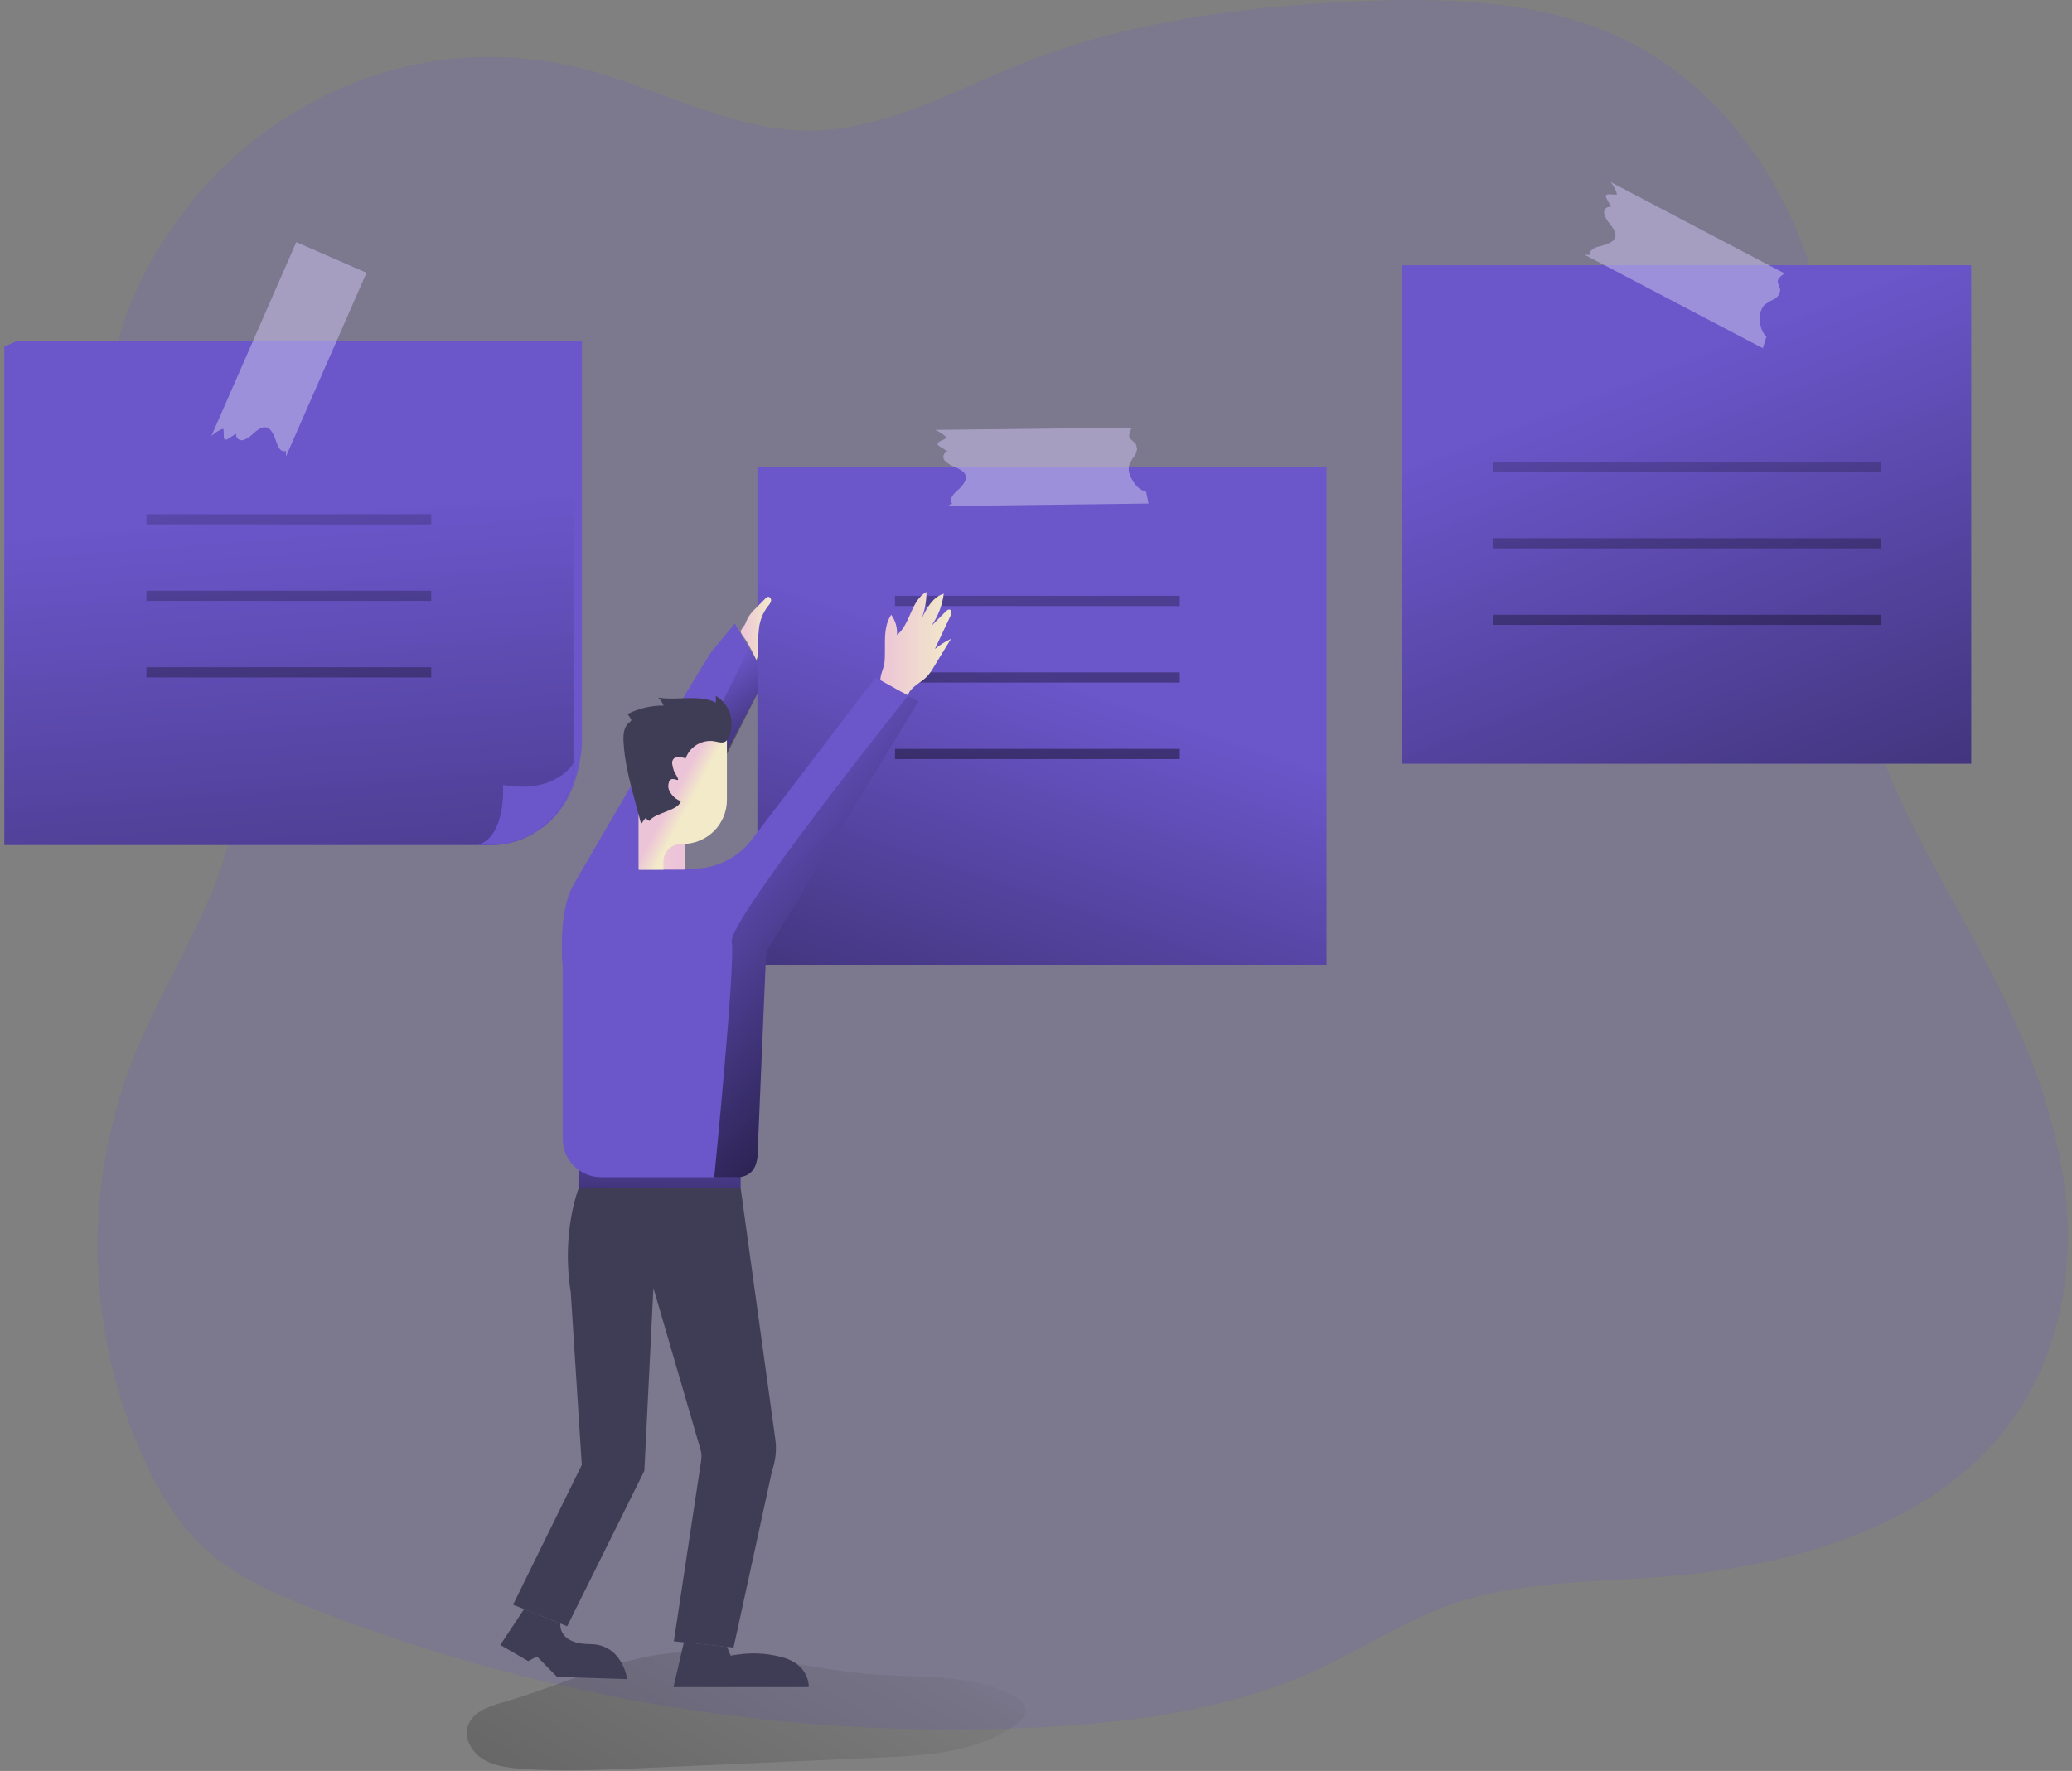<svg width="241" height="206" viewBox="0 0 241 206" fill="none" xmlns="http://www.w3.org/2000/svg">
<rect x="0" y="0" width="241" height="206" fill="#808080" stroke="none"/>
<g id="Group 4">
<path id="Vector" opacity="0.18" d="M67.887 8.022C76.746 10.272 84.986 15.224 94.174 15.193C103.068 15.165 111.018 10.488 119.192 7.264C131.16 2.541 144.283 0.813 157.287 0.187C168.007 -0.331 179.223 -0.032 188.765 4.52C198.306 9.072 205.14 17.638 209.012 26.909C212.883 36.181 214.017 46.217 214.454 56.139C214.804 64.534 214.716 73.026 216.745 81.219C219.543 92.532 226.247 102.635 231.62 113.134C235.918 121.529 239.444 130.428 240.308 139.686C241.171 148.943 239.174 158.66 233.285 166.206C224.471 177.505 208.602 182.186 193.563 183.393C185.131 184.068 176.425 183.915 168.535 186.718C163.215 188.602 158.542 191.743 153.457 194.111C143.314 198.837 131.772 200.402 120.423 200.948C91.561 202.333 62.736 197.549 35.891 186.919C31.897 185.327 27.896 183.563 24.675 180.868C21.083 177.87 18.659 173.882 16.767 169.768C13.363 162.329 11.524 154.277 11.366 146.107C11.207 137.936 12.731 129.819 15.843 122.256C20.509 111.016 28.784 100.197 27.434 88.231C25.409 70.404 7.498 54.633 15.028 35.767C22.996 15.843 44.604 2.113 67.887 8.022Z" fill="#6B56CA"/>
<path id="Vector_2" opacity="0.52" d="M58.409 198.048C56.814 198.496 55.002 199.14 54.446 200.691C53.939 202.113 54.796 203.737 56.072 204.565C57.349 205.393 58.909 205.608 60.423 205.726C64.97 206.095 69.517 205.893 74.064 205.695L102.187 204.454C107.689 204.214 113.523 203.862 118.038 200.726C118.737 200.242 119.437 199.526 119.287 198.702C119.164 198.083 118.587 197.658 118.031 197.366C113.134 194.654 107.143 195.165 101.537 194.758C94.139 194.219 86.826 191.903 79.369 192.209C72.287 192.483 65.239 196.118 58.409 198.048Z" fill="url(#paint0_linear_1922_4006)"/>
<path id="Vector_3" d="M0.5 40.315L1.934 39.686H67.687V86.321C67.687 86.321 67.687 93.781 62.245 96.803C60.021 98.044 0.5 40.315 0.5 40.315Z" fill="#6B56CA"/>
<path id="Vector_4" d="M66.698 40.315V88.756C66.697 91.287 65.685 93.714 63.884 95.504C62.084 97.293 59.643 98.298 57.097 98.298H0.5V40.315H66.698Z" fill="#6B56CA"/>
<path id="Vector_5" d="M66.698 40.315V88.756C66.697 91.287 65.685 93.714 63.884 95.504C62.084 97.293 59.643 98.298 57.097 98.298H0.5V40.315H66.698Z" fill="url(#paint1_linear_1922_4006)"/>
<path id="Vector_6" d="M66.698 88.756C66.697 91.287 65.685 93.714 63.884 95.504C62.084 97.293 59.643 98.298 57.097 98.298H55.583C58.937 97.224 58.503 91.308 58.503 91.308C64.778 92.383 66.698 88.756 66.698 88.756Z" fill="#6B56CA"/>
<path id="Vector_7" d="M154.29 54.296H88.096V112.278H154.29V54.296Z" fill="#6B56CA"/>
<path id="Vector_8" d="M154.29 54.296H88.096V112.278H154.29V54.296Z" fill="url(#paint2_linear_1922_4006)"/>
<path id="Vector_9" d="M229.277 30.853H163.083V88.836H229.277V30.853Z" fill="#6B56CA"/>
<path id="Vector_10" d="M229.277 30.853H163.083V88.836H229.277V30.853Z" fill="url(#paint3_linear_1922_4006)"/>
<path id="Vector_11" opacity="0.34" d="M42.635 31.729L33.258 53.11C33.258 52.891 33.258 52.672 33.237 52.456C32.712 52.651 32.356 52.063 32.188 51.527C31.901 50.679 31.541 49.642 30.715 49.702C30.285 49.733 29.869 50.077 29.488 50.397C29.156 50.759 28.739 51.033 28.274 51.194C28.188 51.213 28.099 51.215 28.012 51.201C27.924 51.186 27.841 51.154 27.767 51.107C27.692 51.06 27.627 50.999 27.576 50.928C27.525 50.856 27.489 50.775 27.47 50.689C27.452 50.604 27.452 50.517 27.47 50.432L26.592 51.006C25.749 51.552 26.151 50.286 25.959 49.865C25.443 50.051 24.973 50.346 24.581 50.727L34.461 28.168L42.635 31.729Z" fill="#6B56CA"/>
<path id="Vector_12" opacity="0.34" d="M110.165 58.865C110.364 58.778 110.56 58.681 110.756 58.577C110.361 58.18 110.756 57.62 111.172 57.234C111.833 56.629 112.634 55.878 112.242 55.148C112.036 54.769 111.543 54.529 111.085 54.323C110.618 54.172 110.197 53.907 109.861 53.551C109.794 53.465 109.75 53.364 109.732 53.257C109.714 53.15 109.723 53.04 109.757 52.938C109.792 52.835 109.851 52.742 109.93 52.667C110.009 52.592 110.105 52.537 110.21 52.508C109.913 52.324 109.619 52.136 109.325 51.948C108.476 51.409 109.805 51.253 110.109 50.905C109.728 50.511 109.267 50.204 108.755 50.004L131.685 49.743C131.478 50.027 131.357 50.364 131.335 50.714C131.335 51.093 131.926 51.357 132.101 51.646C132.122 51.684 132.14 51.722 132.157 51.76L132.252 52.202C132.234 52.502 132.132 52.791 131.958 53.037C131.685 53.382 131.468 53.766 131.314 54.177C131.235 54.681 131.335 55.197 131.598 55.635C131.947 56.33 132.486 56.977 133.235 57.182H133.304L133.598 58.573L110.165 58.865Z" fill="#6B56CA"/>
<path id="Vector_13" opacity="0.34" d="M184.298 29.632C184.519 29.632 184.739 29.656 184.959 29.656C184.802 29.124 185.414 28.815 185.967 28.676C186.838 28.457 187.904 28.175 187.908 27.354C187.908 26.923 187.593 26.485 187.282 26.081C186.947 25.726 186.707 25.293 186.582 24.823C186.554 24.649 186.596 24.471 186.7 24.328C186.804 24.185 186.96 24.089 187.135 24.061C187.223 24.043 187.313 24.043 187.401 24.061L186.89 23.146C186.404 22.27 187.645 22.764 188.083 22.604C187.935 22.078 187.677 21.589 187.324 21.171L207.588 31.816C207.273 31.972 207.008 32.213 206.822 32.511C206.641 32.859 207.039 33.357 207.05 33.694C207.057 33.737 207.057 33.78 207.05 33.823L206.931 34.25C206.766 34.503 206.539 34.709 206.27 34.849C205.863 35.018 205.487 35.253 205.158 35.544C204.845 35.949 204.686 36.45 204.706 36.959C204.682 37.731 204.843 38.563 205.406 39.098C205.422 39.116 205.441 39.131 205.462 39.143L205.046 40.51L184.298 29.632Z" fill="#6B56CA"/>
<path id="Vector_14" opacity="0.34" d="M42.635 31.729L33.258 53.11C33.258 52.891 33.258 52.672 33.237 52.456C32.712 52.651 32.356 52.063 32.188 51.527C31.901 50.679 31.541 49.642 30.715 49.702C30.285 49.733 29.869 50.077 29.488 50.397C29.156 50.759 28.739 51.033 28.274 51.194C28.188 51.213 28.099 51.215 28.012 51.201C27.924 51.186 27.841 51.154 27.767 51.107C27.692 51.06 27.627 50.999 27.576 50.928C27.525 50.856 27.489 50.775 27.47 50.689C27.452 50.604 27.452 50.517 27.47 50.432L26.592 51.006C25.749 51.552 26.151 50.286 25.959 49.865C25.443 50.051 24.973 50.346 24.581 50.727L34.461 28.168L42.635 31.729Z" fill="white"/>
<path id="Vector_15" opacity="0.34" d="M110.165 58.865C110.364 58.778 110.56 58.681 110.756 58.577C110.361 58.18 110.756 57.62 111.172 57.234C111.833 56.629 112.634 55.878 112.242 55.148C112.036 54.769 111.543 54.529 111.085 54.323C110.618 54.172 110.197 53.907 109.861 53.551C109.794 53.465 109.75 53.364 109.732 53.257C109.714 53.15 109.723 53.04 109.757 52.938C109.792 52.835 109.851 52.742 109.93 52.667C110.009 52.592 110.105 52.537 110.21 52.508C109.913 52.324 109.619 52.136 109.325 51.948C108.476 51.409 109.805 51.253 110.109 50.905C109.728 50.511 109.267 50.204 108.755 50.004L131.685 49.743C131.478 50.027 131.357 50.364 131.335 50.714C131.335 51.093 131.926 51.357 132.101 51.646C132.122 51.684 132.14 51.722 132.157 51.76L132.252 52.202C132.234 52.502 132.132 52.791 131.958 53.037C131.685 53.382 131.468 53.766 131.314 54.177C131.235 54.681 131.335 55.197 131.598 55.635C131.947 56.33 132.486 56.977 133.235 57.182H133.304L133.598 58.573L110.165 58.865Z" fill="white"/>
<path id="Vector_16" opacity="0.34" d="M184.298 29.632C184.519 29.632 184.739 29.656 184.959 29.656C184.802 29.124 185.414 28.815 185.967 28.676C186.838 28.457 187.904 28.175 187.908 27.354C187.908 26.923 187.593 26.485 187.282 26.081C186.947 25.726 186.707 25.293 186.582 24.823C186.554 24.649 186.596 24.471 186.7 24.328C186.804 24.185 186.96 24.089 187.135 24.061C187.223 24.043 187.313 24.043 187.401 24.061L186.89 23.146C186.404 22.27 187.645 22.764 188.083 22.604C187.935 22.078 187.677 21.589 187.324 21.171L207.588 31.816C207.273 31.972 207.008 32.213 206.822 32.511C206.641 32.859 207.039 33.357 207.05 33.694C207.057 33.737 207.057 33.78 207.05 33.823L206.931 34.25C206.766 34.503 206.539 34.709 206.27 34.849C205.863 35.018 205.487 35.253 205.158 35.544C204.845 35.949 204.686 36.45 204.706 36.959C204.682 37.731 204.843 38.563 205.406 39.098C205.422 39.116 205.441 39.131 205.462 39.143L205.046 40.51L184.298 29.632Z" fill="white"/>
<path id="Vector_17" d="M218.732 53.704H173.627V54.89H218.732V53.704Z" fill="url(#paint4_linear_1922_4006)"/>
<path id="Vector_18" d="M218.732 62.604H173.627V63.789H218.732V62.604Z" fill="url(#paint5_linear_1922_4006)"/>
<path id="Vector_19" d="M218.732 71.507H173.627V72.692H218.732V71.507Z" fill="url(#paint6_linear_1922_4006)"/>
<path id="Vector_20" d="M50.158 59.811H17.036V60.997H50.158V59.811Z" fill="url(#paint7_linear_1922_4006)"/>
<path id="Vector_21" d="M50.158 68.714H17.036V69.9H50.158V68.714Z" fill="url(#paint8_linear_1922_4006)"/>
<path id="Vector_22" d="M50.158 77.617H17.036V78.803H50.158V77.617Z" fill="url(#paint9_linear_1922_4006)"/>
<path id="Vector_23" d="M137.222 69.309H104.1V70.495H137.222V69.309Z" fill="url(#paint10_linear_1922_4006)"/>
<path id="Vector_24" d="M137.222 78.211H104.1V79.397H137.222V78.211Z" fill="url(#paint11_linear_1922_4006)"/>
<path id="Vector_25" d="M137.222 87.111H104.1V88.297H137.222V87.111Z" fill="url(#paint12_linear_1922_4006)"/>
<path id="Vector_26" d="M66.698 102.937C66.698 102.937 78.61 82.298 82.786 75.767L85.466 72.539L88.092 76.98L88.152 80.555L77.162 101.146C77.162 101.146 69.307 108.29 66.698 102.937Z" fill="#6B56CA"/>
<path id="Vector_27" d="M88.271 73.085L75.172 99.547L84.542 87.705L88.162 80.569L88.271 73.085Z" fill="url(#paint13_linear_1922_4006)"/>
<path id="Vector_28" d="M103.653 71.503C104.152 72.186 104.391 73.022 104.328 73.864C105.922 72.564 105.947 69.83 107.762 68.853C107.762 69.901 107.576 70.94 107.213 71.924C107.79 70.741 108.5 69.437 109.77 69.062C109.602 70.408 109.106 71.694 108.325 72.807L109.98 71.145C110.126 70.995 110.329 70.832 110.529 70.933C110.728 71.034 110.676 71.378 110.567 71.607L108.741 75.488C109.319 75.026 109.947 74.63 110.613 74.306L108.609 77.589C108.381 78.006 108.101 78.393 107.776 78.74C107.031 79.484 105.845 79.919 105.59 80.938C105.646 80.719 102.708 79.787 102.502 79.47C102.152 78.924 102.796 77.777 102.869 77.123C103.079 75.287 102.575 73.165 103.653 71.503Z" fill="url(#paint14_linear_1922_4006)"/>
<path id="Vector_29" d="M86.144 138.183L90.18 167.417C90.348 168.647 90.219 169.9 89.802 171.072L85.322 191.652L78.376 190.922L81.555 169.893C81.625 169.46 81.598 169.017 81.475 168.596L75.998 149.816L74.948 171.086L65.97 189.169L59.675 186.665L67.67 170.404L66.387 150.317C65.25 143.327 67.327 138.166 67.327 138.166L86.144 138.183Z" fill="#3F3D56"/>
<path id="Vector_30" d="M86.144 135.071H67.313V138.183H86.144V135.071Z" fill="#6B56CA"/>
<path id="Vector_31" d="M86.144 135.071H67.313V138.183H86.144V135.071Z" fill="url(#paint15_linear_1922_4006)"/>
<path id="Vector_32" d="M106.825 81.585L89.11 110.679L88.186 132.515C88.186 134.601 88.102 136.34 86.542 136.817C86.239 136.902 85.924 136.943 85.609 136.938H69.936C68.75 136.938 67.612 136.471 66.772 135.639C65.931 134.806 65.457 133.677 65.452 132.498V112.424C65.452 112.424 64.298 101.049 69.726 101.049H80.593C81.89 101.051 83.171 100.76 84.338 100.198C85.506 99.635 86.53 98.817 87.333 97.804L101.834 78.806L106.825 81.585Z" fill="#6B56CA"/>
<path id="Vector_33" d="M79.726 87.417H74.291V101.157H79.726V87.417Z" fill="url(#paint16_linear_1922_4006)"/>
<path id="Vector_34" d="M74.298 85.914V101.16H77.166V100.232C77.166 99.686 77.384 99.162 77.772 98.776C78.161 98.39 78.687 98.173 79.236 98.173H79.401C80.766 98.173 82.076 97.634 83.041 96.674C84.007 95.714 84.549 94.412 84.549 93.054V85.914H74.298Z" fill="url(#paint17_linear_1922_4006)"/>
<path id="Vector_35" d="M86.672 72.581C86.781 72.355 86.861 72.118 86.98 71.885C87.226 71.471 87.532 71.095 87.889 70.769L89.022 69.622C89.1 69.524 89.208 69.455 89.33 69.427C89.564 69.399 89.729 69.684 89.68 69.914C89.611 70.133 89.491 70.333 89.33 70.498C88.752 71.247 88.39 72.137 88.281 73.075C88.178 74.007 88.135 74.944 88.151 75.881C88.172 76.189 88.109 76.496 87.97 76.772C87.614 75.996 87.219 75.237 86.787 74.501C86.637 74.25 86.179 73.76 86.165 73.478C86.151 73.197 86.574 72.828 86.672 72.581Z" fill="url(#paint18_linear_1922_4006)"/>
<path id="Vector_36" d="M85.039 83.515C84.942 82.986 84.733 82.484 84.428 82.04C84.122 81.597 83.726 81.222 83.265 80.941V81.724C81.233 80.747 78.802 81.515 76.575 81.15C76.833 81.417 77.041 81.728 77.19 82.068C75.733 82.068 74.296 82.405 72.993 83.052L73.343 83.56C73.385 83.612 73.413 83.675 73.423 83.741C73.423 83.876 73.294 83.967 73.186 84.05C72.556 84.527 72.486 85.441 72.521 86.227C72.636 88.606 73.255 90.926 73.871 93.228C74.105 94.101 74.336 94.967 74.57 95.847L75.06 95.175L75.525 95.499C76.162 94.518 78.939 94.313 79.191 93.172C78.491 93.012 77.655 92.07 77.732 91.357C77.809 90.644 78.04 90.484 78.722 90.713C79.198 90.87 78.418 89.903 78.334 89.51C78.25 89.117 78.072 88.717 78.267 88.38C78.537 87.911 79.24 88.032 79.743 88.227C79.963 87.604 80.379 87.069 80.93 86.702C81.481 86.334 82.138 86.154 82.8 86.189C83.5 86.241 84.175 86.662 84.636 86.001C85.098 85.341 85.175 84.28 85.039 83.515Z" fill="#3F3D56"/>
<path id="Vector_37" d="M106.825 81.585L89.11 110.679L88.186 132.515C88.186 134.602 88.225 136.626 86.025 136.938H83.077C83.077 136.938 85.567 111.969 85.109 109.549C84.65 107.128 105.604 80.934 105.604 80.934L106.825 81.585Z" fill="url(#paint19_linear_1922_4006)"/>
<path id="Vector_38" d="M79.544 191.033L78.331 196.25H94.069C94.069 196.25 94.234 193.669 90.988 192.772C89.03 192.24 86.971 192.184 84.986 192.609L84.57 191.565L79.544 191.033Z" fill="#3F3D56"/>
<path id="Vector_39" d="M60.961 187.17L58.191 191.343L61.437 193.224L62.462 192.689L64.788 195.054L72.954 195.321C72.954 195.321 72.416 191.259 68.628 191.249C64.84 191.239 65.176 188.849 65.176 188.849L60.961 187.17Z" fill="#3F3D56"/>
</g>
<defs>
<linearGradient id="paint0_linear_1922_4006" x1="98.826" y1="179.421" x2="39.656" y2="282.235" gradientUnits="userSpaceOnUse">
<stop stop-opacity="0"/>
<stop offset="0.98"/>
</linearGradient>
<linearGradient id="paint1_linear_1922_4006" x1="32.863" y1="60.002" x2="44.783" y2="212.209" gradientUnits="userSpaceOnUse">
<stop stop-opacity="0"/>
<stop offset="0.98"/>
</linearGradient>
<linearGradient id="paint2_linear_1922_4006" x1="122.634" y1="79.102" x2="84.787" y2="190.327" gradientUnits="userSpaceOnUse">
<stop stop-opacity="0"/>
<stop offset="0.98"/>
</linearGradient>
<linearGradient id="paint3_linear_1922_4006" x1="189.884" y1="43.974" x2="245.046" y2="184.623" gradientUnits="userSpaceOnUse">
<stop stop-opacity="0"/>
<stop offset="0.98"/>
</linearGradient>
<linearGradient id="paint4_linear_1922_4006" x1="194.417" y1="25.24" x2="203.401" y2="174.952" gradientUnits="userSpaceOnUse">
<stop stop-opacity="0"/>
<stop offset="0.98"/>
</linearGradient>
<linearGradient id="paint5_linear_1922_4006" x1="193.878" y1="25.271" x2="202.862" y2="174.983" gradientUnits="userSpaceOnUse">
<stop stop-opacity="0"/>
<stop offset="0.98"/>
</linearGradient>
<linearGradient id="paint6_linear_1922_4006" x1="193.339" y1="25.306" x2="202.324" y2="175.015" gradientUnits="userSpaceOnUse">
<stop stop-opacity="0"/>
<stop offset="0.98"/>
</linearGradient>
<linearGradient id="paint7_linear_1922_4006" x1="32.054" y1="34.981" x2="41.038" y2="184.692" gradientUnits="userSpaceOnUse">
<stop stop-opacity="0"/>
<stop offset="0.98"/>
</linearGradient>
<linearGradient id="paint8_linear_1922_4006" x1="31.516" y1="35.015" x2="40.5" y2="184.728" gradientUnits="userSpaceOnUse">
<stop stop-opacity="0"/>
<stop offset="0.98"/>
</linearGradient>
<linearGradient id="paint9_linear_1922_4006" x1="30.977" y1="35.047" x2="39.961" y2="184.759" gradientUnits="userSpaceOnUse">
<stop stop-opacity="0"/>
<stop offset="0.98"/>
</linearGradient>
<linearGradient id="paint10_linear_1922_4006" x1="118.23" y1="29.809" x2="127.211" y2="179.522" gradientUnits="userSpaceOnUse">
<stop stop-opacity="0"/>
<stop offset="0.98"/>
</linearGradient>
<linearGradient id="paint11_linear_1922_4006" x1="117.691" y1="29.844" x2="126.672" y2="179.556" gradientUnits="userSpaceOnUse">
<stop stop-opacity="0"/>
<stop offset="0.98"/>
</linearGradient>
<linearGradient id="paint12_linear_1922_4006" x1="117.153" y1="29.876" x2="126.133" y2="179.587" gradientUnits="userSpaceOnUse">
<stop stop-opacity="0"/>
<stop offset="0.98"/>
</linearGradient>
<linearGradient id="paint13_linear_1922_4006" x1="78.331" y1="81.905" x2="91.335" y2="99.013" gradientUnits="userSpaceOnUse">
<stop stop-opacity="0"/>
<stop offset="0.98"/>
</linearGradient>
<linearGradient id="paint14_linear_1922_4006" x1="102.397" y1="74.894" x2="110.665" y2="74.894" gradientUnits="userSpaceOnUse">
<stop stop-color="#ECC4D7"/>
<stop offset="0.42" stop-color="#EFD4D1"/>
<stop offset="1" stop-color="#F2EAC9"/>
</linearGradient>
<linearGradient id="paint15_linear_1922_4006" x1="76.763" y1="127.674" x2="76.656" y2="155.826" gradientUnits="userSpaceOnUse">
<stop stop-opacity="0"/>
<stop offset="0.98"/>
</linearGradient>
<linearGradient id="paint16_linear_1922_4006" x1="78.684" y1="94.316" x2="69.762" y2="94.151" gradientUnits="userSpaceOnUse">
<stop stop-color="#ECC4D7"/>
<stop offset="0.42" stop-color="#EFD4D1"/>
<stop offset="1" stop-color="#F2EAC9"/>
</linearGradient>
<linearGradient id="paint17_linear_1922_4006" x1="78.17" y1="92.88" x2="80.005" y2="93.856" gradientUnits="userSpaceOnUse">
<stop stop-color="#ECC4D7"/>
<stop offset="0.42" stop-color="#EFD4D1"/>
<stop offset="1" stop-color="#F2EAC9"/>
</linearGradient>
<linearGradient id="paint18_linear_1922_4006" x1="86.151" y1="73.099" x2="89.694" y2="73.099" gradientUnits="userSpaceOnUse">
<stop stop-color="#ECC4D7"/>
<stop offset="0.42" stop-color="#EFD4D1"/>
<stop offset="1" stop-color="#F2EAC9"/>
</linearGradient>
<linearGradient id="paint19_linear_1922_4006" x1="80.828" y1="96" x2="122.155" y2="135.254" gradientUnits="userSpaceOnUse">
<stop stop-opacity="0"/>
<stop offset="0.98"/>
</linearGradient>
</defs>
</svg>
